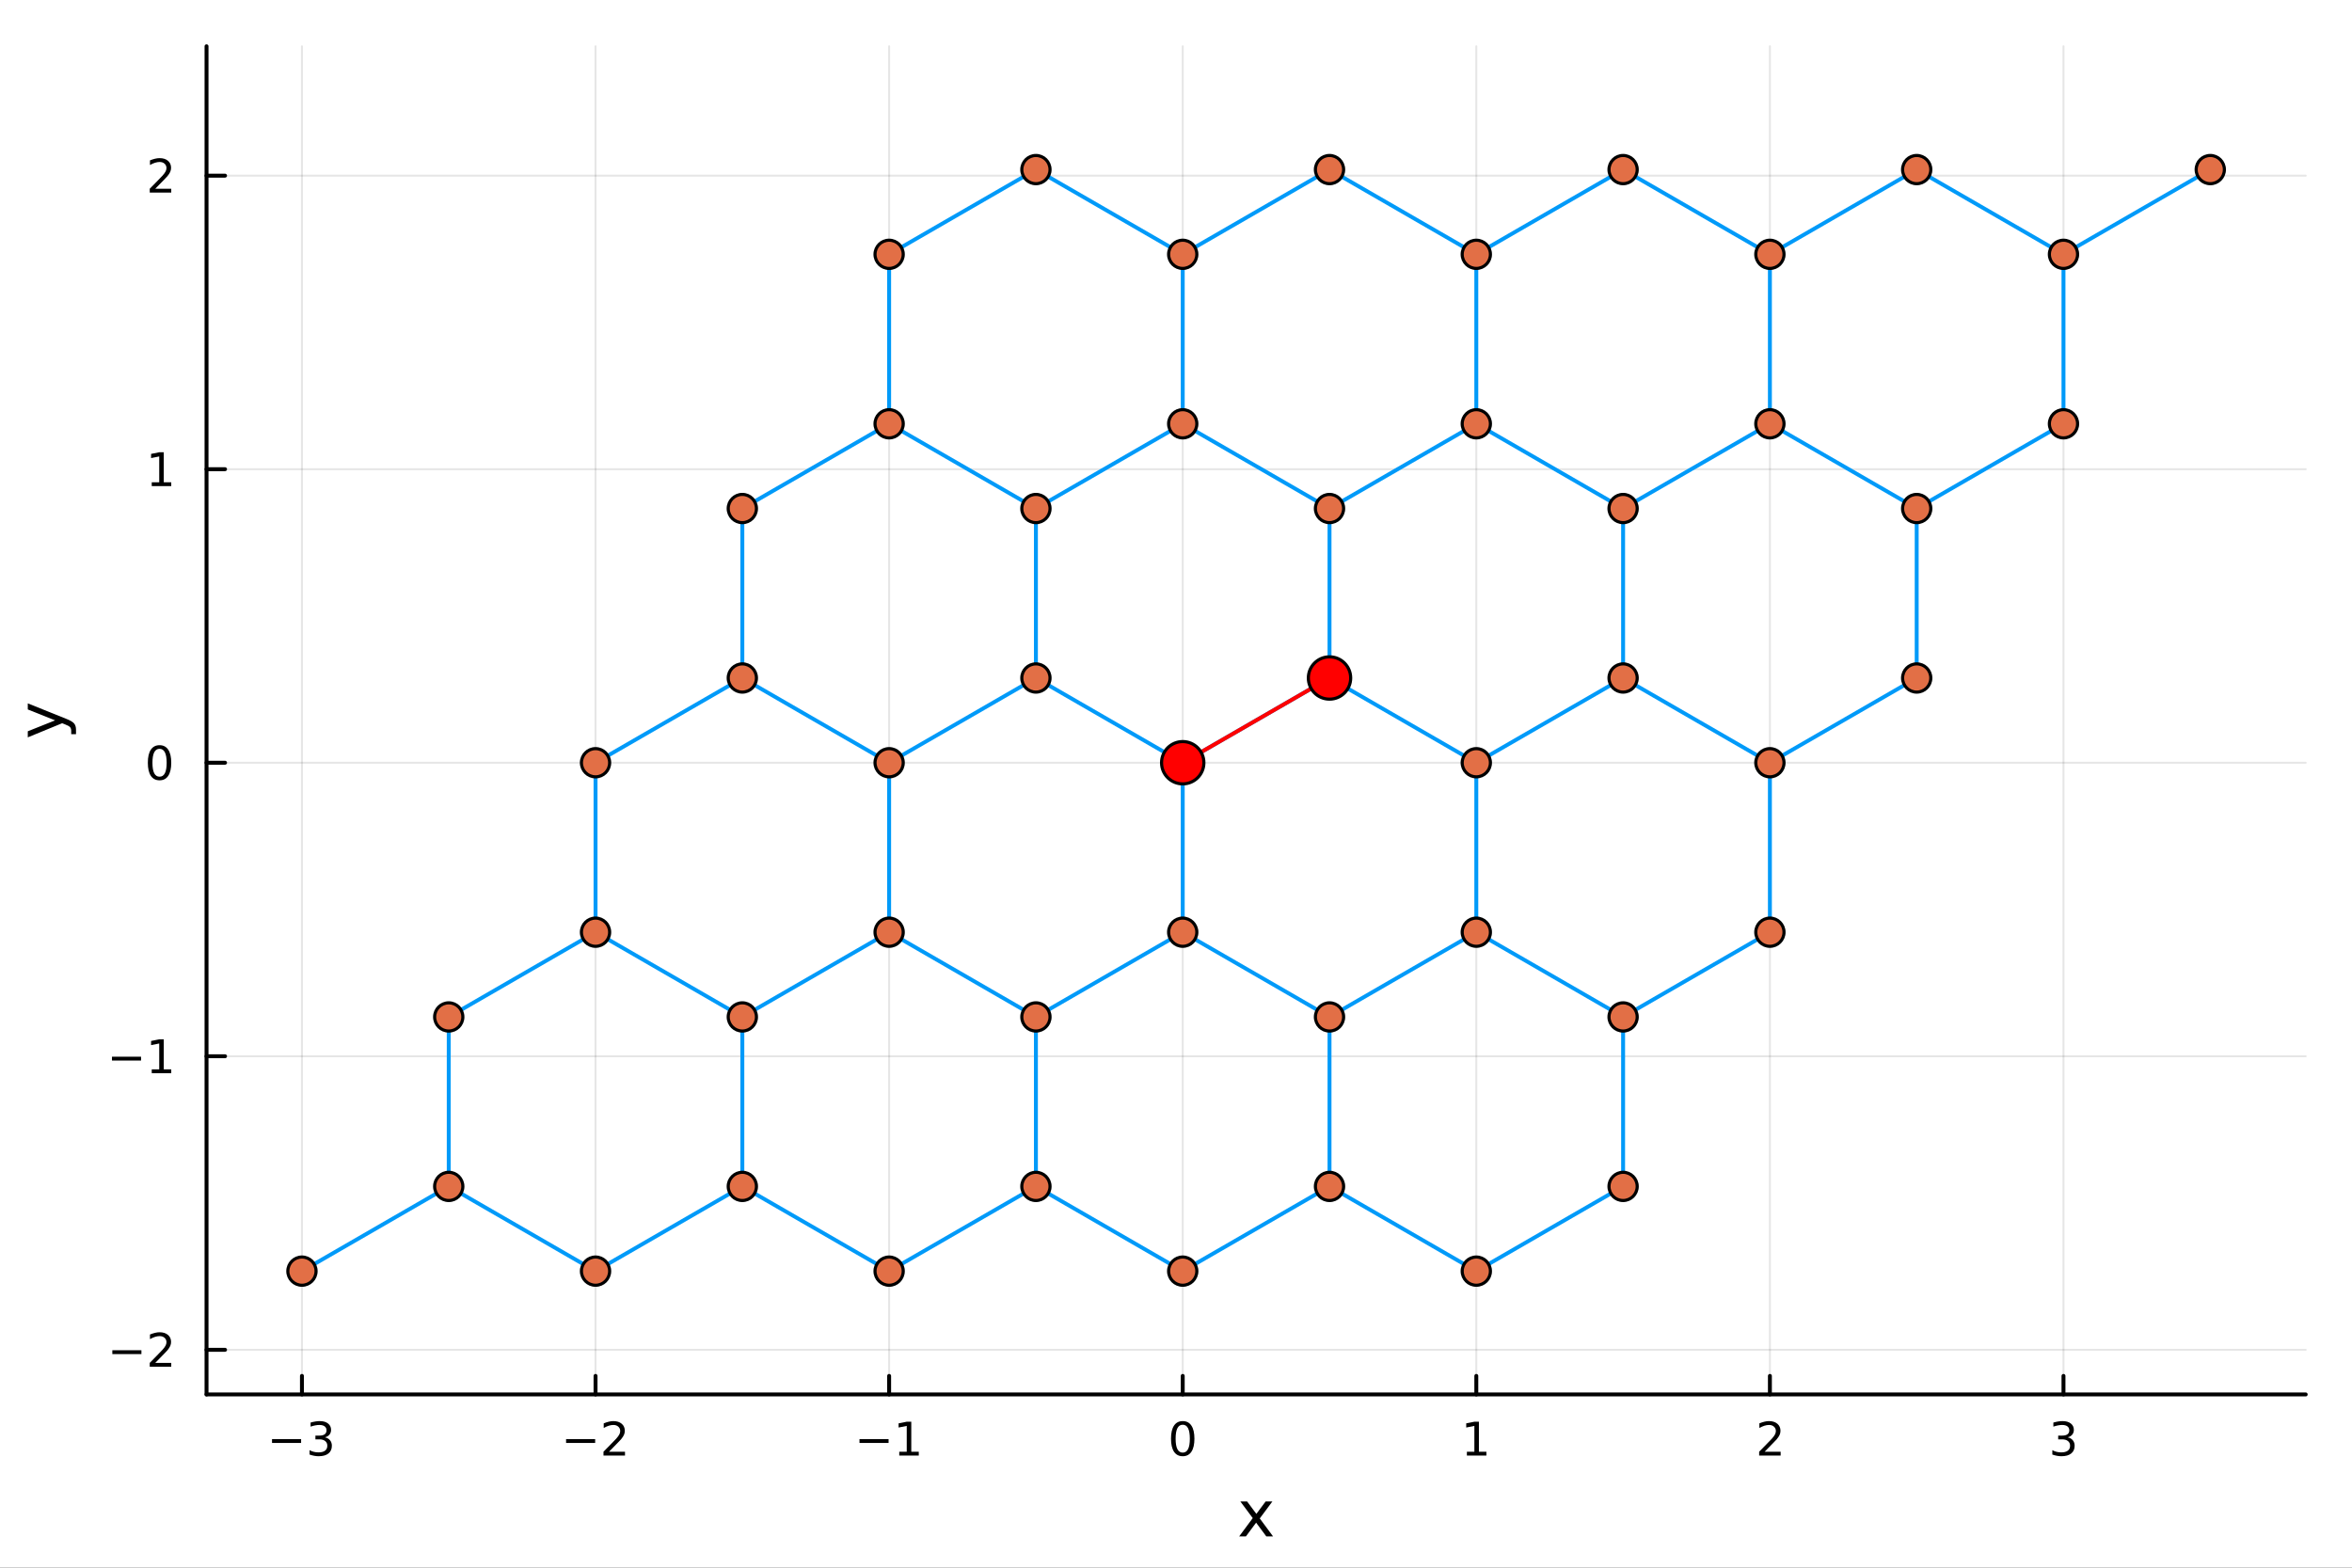 <?xml version="1.0" encoding="utf-8"?>
<svg xmlns="http://www.w3.org/2000/svg" xmlns:xlink="http://www.w3.org/1999/xlink" width="600" height="400" viewBox="0 0 2400 1600">
<rect x="0" y="0" width="2400" height="1600" fill="#333333" stroke="none"/>
<defs>
  <clipPath id="clip730">
    <rect x="0" y="0" width="2400" height="1600"/>
  </clipPath>
</defs>
<path clip-path="url(#clip730)" d="M0 1600 L2400 1600 L2400 0 L0 0  Z" fill="#ffffff" fill-rule="evenodd" fill-opacity="1"/>
<defs>
  <clipPath id="clip731">
    <rect x="480" y="0" width="1681" height="1600"/>
  </clipPath>
</defs>
<path clip-path="url(#clip730)" d="M210.746 1423.18 L2352.76 1423.18 L2352.76 47.244 L210.746 47.244  Z" fill="#ffffff" fill-rule="evenodd" fill-opacity="1"/>
<defs>
  <clipPath id="clip732">
    <rect x="210" y="47" width="2143" height="1377"/>
  </clipPath>
</defs>
<polyline clip-path="url(#clip732)" style="stroke:#000000; stroke-linecap:round; stroke-linejoin:round; stroke-width:2; stroke-opacity:0.1; fill:none" points="308.11,1423.18 308.11,47.244 "/>
<polyline clip-path="url(#clip732)" style="stroke:#000000; stroke-linecap:round; stroke-linejoin:round; stroke-width:2; stroke-opacity:0.1; fill:none" points="607.692,1423.18 607.692,47.244 "/>
<polyline clip-path="url(#clip732)" style="stroke:#000000; stroke-linecap:round; stroke-linejoin:round; stroke-width:2; stroke-opacity:0.1; fill:none" points="907.274,1423.18 907.274,47.244 "/>
<polyline clip-path="url(#clip732)" style="stroke:#000000; stroke-linecap:round; stroke-linejoin:round; stroke-width:2; stroke-opacity:0.1; fill:none" points="1206.86,1423.18 1206.86,47.244 "/>
<polyline clip-path="url(#clip732)" style="stroke:#000000; stroke-linecap:round; stroke-linejoin:round; stroke-width:2; stroke-opacity:0.1; fill:none" points="1506.44,1423.18 1506.44,47.244 "/>
<polyline clip-path="url(#clip732)" style="stroke:#000000; stroke-linecap:round; stroke-linejoin:round; stroke-width:2; stroke-opacity:0.1; fill:none" points="1806.02,1423.18 1806.02,47.244 "/>
<polyline clip-path="url(#clip732)" style="stroke:#000000; stroke-linecap:round; stroke-linejoin:round; stroke-width:2; stroke-opacity:0.1; fill:none" points="2105.6,1423.18 2105.6,47.244 "/>
<polyline clip-path="url(#clip732)" style="stroke:#000000; stroke-linecap:round; stroke-linejoin:round; stroke-width:2; stroke-opacity:0.1; fill:none" points="210.746,1377.62 2352.76,1377.62 "/>
<polyline clip-path="url(#clip732)" style="stroke:#000000; stroke-linecap:round; stroke-linejoin:round; stroke-width:2; stroke-opacity:0.1; fill:none" points="210.746,1078.03 2352.76,1078.03 "/>
<polyline clip-path="url(#clip732)" style="stroke:#000000; stroke-linecap:round; stroke-linejoin:round; stroke-width:2; stroke-opacity:0.1; fill:none" points="210.746,778.453 2352.76,778.453 "/>
<polyline clip-path="url(#clip732)" style="stroke:#000000; stroke-linecap:round; stroke-linejoin:round; stroke-width:2; stroke-opacity:0.1; fill:none" points="210.746,478.871 2352.76,478.871 "/>
<polyline clip-path="url(#clip732)" style="stroke:#000000; stroke-linecap:round; stroke-linejoin:round; stroke-width:2; stroke-opacity:0.1; fill:none" points="210.746,179.289 2352.76,179.289 "/>
<polyline clip-path="url(#clip730)" style="stroke:#000000; stroke-linecap:round; stroke-linejoin:round; stroke-width:4; stroke-opacity:1; fill:none" points="210.746,1423.18 2352.76,1423.18 "/>
<polyline clip-path="url(#clip730)" style="stroke:#000000; stroke-linecap:round; stroke-linejoin:round; stroke-width:4; stroke-opacity:1; fill:none" points="308.11,1423.18 308.11,1404.28 "/>
<polyline clip-path="url(#clip730)" style="stroke:#000000; stroke-linecap:round; stroke-linejoin:round; stroke-width:4; stroke-opacity:1; fill:none" points="607.692,1423.18 607.692,1404.28 "/>
<polyline clip-path="url(#clip730)" style="stroke:#000000; stroke-linecap:round; stroke-linejoin:round; stroke-width:4; stroke-opacity:1; fill:none" points="907.274,1423.18 907.274,1404.28 "/>
<polyline clip-path="url(#clip730)" style="stroke:#000000; stroke-linecap:round; stroke-linejoin:round; stroke-width:4; stroke-opacity:1; fill:none" points="1206.86,1423.18 1206.86,1404.28 "/>
<polyline clip-path="url(#clip730)" style="stroke:#000000; stroke-linecap:round; stroke-linejoin:round; stroke-width:4; stroke-opacity:1; fill:none" points="1506.44,1423.18 1506.44,1404.28 "/>
<polyline clip-path="url(#clip730)" style="stroke:#000000; stroke-linecap:round; stroke-linejoin:round; stroke-width:4; stroke-opacity:1; fill:none" points="1806.02,1423.18 1806.02,1404.28 "/>
<polyline clip-path="url(#clip730)" style="stroke:#000000; stroke-linecap:round; stroke-linejoin:round; stroke-width:4; stroke-opacity:1; fill:none" points="2105.6,1423.18 2105.6,1404.28 "/>
<path clip-path="url(#clip730)" d="M277.578 1468.75 L307.254 1468.75 L307.254 1472.69 L277.578 1472.69 L277.578 1468.75 Z" fill="#000000" fill-rule="nonzero" fill-opacity="1" /><path clip-path="url(#clip730)" d="M331.513 1466.95 Q334.869 1467.66 336.744 1469.93 Q338.642 1472.2 338.642 1475.53 Q338.642 1480.65 335.124 1483.45 Q331.605 1486.25 325.124 1486.25 Q322.948 1486.25 320.633 1485.81 Q318.341 1485.39 315.888 1484.54 L315.888 1480.02 Q317.832 1481.16 320.147 1481.74 Q322.462 1482.32 324.985 1482.32 Q329.383 1482.32 331.675 1480.58 Q333.99 1478.84 333.99 1475.53 Q333.99 1472.48 331.837 1470.77 Q329.707 1469.03 325.888 1469.03 L321.86 1469.03 L321.86 1465.19 L326.073 1465.19 Q329.522 1465.19 331.351 1463.82 Q333.179 1462.43 333.179 1459.84 Q333.179 1457.18 331.281 1455.77 Q329.406 1454.33 325.888 1454.33 Q323.966 1454.33 321.767 1454.75 Q319.568 1455.16 316.929 1456.04 L316.929 1451.88 Q319.591 1451.14 321.906 1450.77 Q324.244 1450.39 326.304 1450.39 Q331.628 1450.39 334.73 1452.83 Q337.832 1455.23 337.832 1459.35 Q337.832 1462.22 336.189 1464.21 Q334.545 1466.18 331.513 1466.95 Z" fill="#000000" fill-rule="nonzero" fill-opacity="1" /><path clip-path="url(#clip730)" d="M577.634 1468.75 L607.31 1468.75 L607.31 1472.69 L577.634 1472.69 L577.634 1468.75 Z" fill="#000000" fill-rule="nonzero" fill-opacity="1" /><path clip-path="url(#clip730)" d="M621.43 1481.64 L637.75 1481.64 L637.75 1485.58 L615.805 1485.58 L615.805 1481.64 Q618.467 1478.89 623.051 1474.26 Q627.657 1469.61 628.838 1468.27 Q631.083 1465.74 631.963 1464.01 Q632.865 1462.25 632.865 1460.56 Q632.865 1457.8 630.921 1456.07 Q629 1454.33 625.898 1454.33 Q623.699 1454.33 621.245 1455.09 Q618.814 1455.86 616.037 1457.41 L616.037 1452.69 Q618.861 1451.55 621.314 1450.97 Q623.768 1450.39 625.805 1450.39 Q631.176 1450.39 634.37 1453.08 Q637.564 1455.77 637.564 1460.26 Q637.564 1462.39 636.754 1464.31 Q635.967 1466.2 633.861 1468.8 Q633.282 1469.47 630.18 1472.69 Q627.078 1475.88 621.43 1481.64 Z" fill="#000000" fill-rule="nonzero" fill-opacity="1" /><path clip-path="url(#clip730)" d="M877.031 1468.75 L906.707 1468.75 L906.707 1472.69 L877.031 1472.69 L877.031 1468.75 Z" fill="#000000" fill-rule="nonzero" fill-opacity="1" /><path clip-path="url(#clip730)" d="M917.609 1481.64 L925.248 1481.64 L925.248 1455.28 L916.938 1456.95 L916.938 1452.69 L925.202 1451.02 L929.878 1451.02 L929.878 1481.64 L937.517 1481.64 L937.517 1485.58 L917.609 1485.58 L917.609 1481.64 Z" fill="#000000" fill-rule="nonzero" fill-opacity="1" /><path clip-path="url(#clip730)" d="M1206.86 1454.1 Q1203.24 1454.1 1201.42 1457.66 Q1199.61 1461.2 1199.61 1468.33 Q1199.61 1475.44 1201.42 1479.01 Q1203.24 1482.55 1206.86 1482.55 Q1210.49 1482.55 1212.3 1479.01 Q1214.12 1475.44 1214.12 1468.33 Q1214.12 1461.2 1212.3 1457.66 Q1210.49 1454.1 1206.86 1454.1 M1206.86 1450.39 Q1212.67 1450.39 1215.72 1455 Q1218.8 1459.58 1218.8 1468.33 Q1218.8 1477.06 1215.72 1481.67 Q1212.67 1486.25 1206.86 1486.25 Q1201.05 1486.25 1197.97 1481.67 Q1194.91 1477.06 1194.91 1468.33 Q1194.91 1459.58 1197.97 1455 Q1201.05 1450.39 1206.86 1450.39 Z" fill="#000000" fill-rule="nonzero" fill-opacity="1" /><path clip-path="url(#clip730)" d="M1496.82 1481.64 L1504.46 1481.64 L1504.46 1455.28 L1496.15 1456.95 L1496.15 1452.69 L1504.41 1451.02 L1509.09 1451.02 L1509.09 1481.64 L1516.73 1481.64 L1516.73 1485.58 L1496.82 1485.58 L1496.82 1481.64 Z" fill="#000000" fill-rule="nonzero" fill-opacity="1" /><path clip-path="url(#clip730)" d="M1800.67 1481.64 L1816.99 1481.64 L1816.99 1485.58 L1795.05 1485.58 L1795.05 1481.64 Q1797.71 1478.89 1802.29 1474.26 Q1806.9 1469.61 1808.08 1468.27 Q1810.32 1465.74 1811.2 1464.01 Q1812.11 1462.25 1812.11 1460.56 Q1812.11 1457.8 1810.16 1456.07 Q1808.24 1454.33 1805.14 1454.33 Q1802.94 1454.33 1800.49 1455.09 Q1798.06 1455.86 1795.28 1457.41 L1795.28 1452.69 Q1798.1 1451.55 1800.56 1450.97 Q1803.01 1450.39 1805.05 1450.39 Q1810.42 1450.39 1813.61 1453.08 Q1816.81 1455.77 1816.81 1460.26 Q1816.81 1462.39 1816 1464.31 Q1815.21 1466.2 1813.1 1468.8 Q1812.52 1469.47 1809.42 1472.69 Q1806.32 1475.88 1800.67 1481.64 Z" fill="#000000" fill-rule="nonzero" fill-opacity="1" /><path clip-path="url(#clip730)" d="M2109.85 1466.95 Q2113.21 1467.66 2115.08 1469.93 Q2116.98 1472.2 2116.98 1475.53 Q2116.98 1480.65 2113.46 1483.45 Q2109.94 1486.25 2103.46 1486.25 Q2101.28 1486.25 2098.97 1485.81 Q2096.68 1485.39 2094.22 1484.54 L2094.22 1480.02 Q2096.17 1481.16 2098.48 1481.74 Q2100.8 1482.32 2103.32 1482.32 Q2107.72 1482.32 2110.01 1480.58 Q2112.33 1478.84 2112.33 1475.53 Q2112.33 1472.48 2110.17 1470.77 Q2108.04 1469.03 2104.22 1469.03 L2100.2 1469.03 L2100.2 1465.19 L2104.41 1465.19 Q2107.86 1465.19 2109.69 1463.82 Q2111.52 1462.43 2111.52 1459.84 Q2111.52 1457.18 2109.62 1455.77 Q2107.74 1454.33 2104.22 1454.33 Q2102.3 1454.33 2100.1 1454.75 Q2097.9 1455.16 2095.27 1456.04 L2095.27 1451.88 Q2097.93 1451.14 2100.24 1450.77 Q2102.58 1450.39 2104.64 1450.39 Q2109.96 1450.39 2113.07 1452.83 Q2116.17 1455.23 2116.17 1459.35 Q2116.17 1462.22 2114.52 1464.21 Q2112.88 1466.18 2109.85 1466.95 Z" fill="#000000" fill-rule="nonzero" fill-opacity="1" /><path clip-path="url(#clip730)" d="M1298.37 1532.4 L1285.47 1549.74 L1299.03 1568.04 L1292.13 1568.04 L1281.75 1554.04 L1271.37 1568.04 L1264.47 1568.04 L1278.31 1549.39 L1265.65 1532.4 L1272.55 1532.4 L1282.01 1545.1 L1291.46 1532.4 L1298.37 1532.4 Z" fill="#000000" fill-rule="nonzero" fill-opacity="1" /><polyline clip-path="url(#clip730)" style="stroke:#000000; stroke-linecap:round; stroke-linejoin:round; stroke-width:4; stroke-opacity:1; fill:none" points="210.746,1423.18 210.746,47.244 "/>
<polyline clip-path="url(#clip730)" style="stroke:#000000; stroke-linecap:round; stroke-linejoin:round; stroke-width:4; stroke-opacity:1; fill:none" points="210.746,1377.62 229.644,1377.62 "/>
<polyline clip-path="url(#clip730)" style="stroke:#000000; stroke-linecap:round; stroke-linejoin:round; stroke-width:4; stroke-opacity:1; fill:none" points="210.746,1078.03 229.644,1078.03 "/>
<polyline clip-path="url(#clip730)" style="stroke:#000000; stroke-linecap:round; stroke-linejoin:round; stroke-width:4; stroke-opacity:1; fill:none" points="210.746,778.453 229.644,778.453 "/>
<polyline clip-path="url(#clip730)" style="stroke:#000000; stroke-linecap:round; stroke-linejoin:round; stroke-width:4; stroke-opacity:1; fill:none" points="210.746,478.871 229.644,478.871 "/>
<polyline clip-path="url(#clip730)" style="stroke:#000000; stroke-linecap:round; stroke-linejoin:round; stroke-width:4; stroke-opacity:1; fill:none" points="210.746,179.289 229.644,179.289 "/>
<path clip-path="url(#clip730)" d="M114.631 1378.07 L144.306 1378.07 L144.306 1382 L114.631 1382 L114.631 1378.07 Z" fill="#000000" fill-rule="nonzero" fill-opacity="1" /><path clip-path="url(#clip730)" d="M158.427 1390.96 L174.746 1390.96 L174.746 1394.9 L152.802 1394.9 L152.802 1390.96 Q155.464 1388.21 160.047 1383.58 Q164.653 1378.92 165.834 1377.58 Q168.079 1375.06 168.959 1373.32 Q169.862 1371.56 169.862 1369.87 Q169.862 1367.12 167.917 1365.38 Q165.996 1363.65 162.894 1363.65 Q160.695 1363.65 158.241 1364.41 Q155.811 1365.17 153.033 1366.73 L153.033 1362 Q155.857 1360.87 158.311 1360.29 Q160.765 1359.71 162.802 1359.71 Q168.172 1359.71 171.366 1362.4 Q174.561 1365.08 174.561 1369.57 Q174.561 1371.7 173.751 1373.62 Q172.964 1375.52 170.857 1378.11 Q170.278 1378.79 167.177 1382 Q164.075 1385.2 158.427 1390.96 Z" fill="#000000" fill-rule="nonzero" fill-opacity="1" /><path clip-path="url(#clip730)" d="M114.26 1078.49 L143.936 1078.49 L143.936 1082.42 L114.26 1082.42 L114.26 1078.49 Z" fill="#000000" fill-rule="nonzero" fill-opacity="1" /><path clip-path="url(#clip730)" d="M154.839 1091.38 L162.477 1091.38 L162.477 1065.01 L154.167 1066.68 L154.167 1062.42 L162.431 1060.75 L167.107 1060.75 L167.107 1091.38 L174.746 1091.38 L174.746 1095.31 L154.839 1095.31 L154.839 1091.38 Z" fill="#000000" fill-rule="nonzero" fill-opacity="1" /><path clip-path="url(#clip730)" d="M162.802 764.252 Q159.19 764.252 157.362 767.816 Q155.556 771.358 155.556 778.488 Q155.556 785.594 157.362 789.159 Q159.19 792.7 162.802 792.7 Q166.436 792.7 168.241 789.159 Q170.07 785.594 170.07 778.488 Q170.07 771.358 168.241 767.816 Q166.436 764.252 162.802 764.252 M162.802 760.548 Q168.612 760.548 171.667 765.154 Q174.746 769.738 174.746 778.488 Q174.746 787.214 171.667 791.821 Q168.612 796.404 162.802 796.404 Q156.991 796.404 153.913 791.821 Q150.857 787.214 150.857 778.488 Q150.857 769.738 153.913 765.154 Q156.991 760.548 162.802 760.548 Z" fill="#000000" fill-rule="nonzero" fill-opacity="1" /><path clip-path="url(#clip730)" d="M154.839 492.216 L162.477 492.216 L162.477 465.85 L154.167 467.517 L154.167 463.258 L162.431 461.591 L167.107 461.591 L167.107 492.216 L174.746 492.216 L174.746 496.151 L154.839 496.151 L154.839 492.216 Z" fill="#000000" fill-rule="nonzero" fill-opacity="1" /><path clip-path="url(#clip730)" d="M158.427 192.634 L174.746 192.634 L174.746 196.569 L152.802 196.569 L152.802 192.634 Q155.464 189.879 160.047 185.25 Q164.653 180.597 165.834 179.255 Q168.079 176.731 168.959 174.995 Q169.862 173.236 169.862 171.546 Q169.862 168.792 167.917 167.056 Q165.996 165.319 162.894 165.319 Q160.695 165.319 158.241 166.083 Q155.811 166.847 153.033 168.398 L153.033 163.676 Q155.857 162.542 158.311 161.963 Q160.765 161.384 162.802 161.384 Q168.172 161.384 171.366 164.069 Q174.561 166.755 174.561 171.245 Q174.561 173.375 173.751 175.296 Q172.964 177.194 170.857 179.787 Q170.278 180.458 167.177 183.676 Q164.075 186.87 158.427 192.634 Z" fill="#000000" fill-rule="nonzero" fill-opacity="1" /><path clip-path="url(#clip730)" d="M67.314 733.525 Q73.68 736.008 75.622 738.363 Q77.563 740.718 77.563 744.665 L77.563 749.344 L72.662 749.344 L72.662 745.906 Q72.662 743.487 71.516 742.151 Q70.37 740.814 66.105 739.191 L63.431 738.14 L28.356 752.559 L28.356 746.352 L56.238 735.212 L28.356 724.072 L28.356 717.865 L67.314 733.525 Z" fill="#000000" fill-rule="nonzero" fill-opacity="1" /><polyline clip-path="url(#clip732)" style="stroke:#009af9; stroke-linecap:round; stroke-linejoin:round; stroke-width:4; stroke-opacity:1; fill:none" points="308.11,1297.34 457.901,1210.86 "/>
<polyline clip-path="url(#clip732)" style="stroke:#009af9; stroke-linecap:round; stroke-linejoin:round; stroke-width:4; stroke-opacity:1; fill:none" points="457.901,1037.9 457.901,1210.86 "/>
<polyline clip-path="url(#clip732)" style="stroke:#009af9; stroke-linecap:round; stroke-linejoin:round; stroke-width:4; stroke-opacity:1; fill:none" points="457.901,1037.9 607.692,951.417 "/>
<polyline clip-path="url(#clip732)" style="stroke:#009af9; stroke-linecap:round; stroke-linejoin:round; stroke-width:4; stroke-opacity:1; fill:none" points="607.692,778.453 607.692,951.417 "/>
<polyline clip-path="url(#clip732)" style="stroke:#009af9; stroke-linecap:round; stroke-linejoin:round; stroke-width:4; stroke-opacity:1; fill:none" points="607.692,778.453 757.483,691.971 "/>
<polyline clip-path="url(#clip732)" style="stroke:#009af9; stroke-linecap:round; stroke-linejoin:round; stroke-width:4; stroke-opacity:1; fill:none" points="757.483,519.007 757.483,691.971 "/>
<polyline clip-path="url(#clip732)" style="stroke:#009af9; stroke-linecap:round; stroke-linejoin:round; stroke-width:4; stroke-opacity:1; fill:none" points="757.483,519.007 907.274,432.526 "/>
<polyline clip-path="url(#clip732)" style="stroke:#009af9; stroke-linecap:round; stroke-linejoin:round; stroke-width:4; stroke-opacity:1; fill:none" points="907.274,259.562 907.274,432.526 "/>
<polyline clip-path="url(#clip732)" style="stroke:#009af9; stroke-linecap:round; stroke-linejoin:round; stroke-width:4; stroke-opacity:1; fill:none" points="907.274,259.562 1057.06,173.08 "/>
<polyline clip-path="url(#clip732)" style="stroke:#009af9; stroke-linecap:round; stroke-linejoin:round; stroke-width:4; stroke-opacity:1; fill:none" points="607.692,1297.34 457.901,1210.86 "/>
<polyline clip-path="url(#clip732)" style="stroke:#009af9; stroke-linecap:round; stroke-linejoin:round; stroke-width:4; stroke-opacity:1; fill:none" points="607.692,1297.34 757.483,1210.86 "/>
<polyline clip-path="url(#clip732)" style="stroke:#009af9; stroke-linecap:round; stroke-linejoin:round; stroke-width:4; stroke-opacity:1; fill:none" points="757.483,1037.9 757.483,1210.86 "/>
<polyline clip-path="url(#clip732)" style="stroke:#009af9; stroke-linecap:round; stroke-linejoin:round; stroke-width:4; stroke-opacity:1; fill:none" points="757.483,1037.9 607.692,951.417 "/>
<polyline clip-path="url(#clip732)" style="stroke:#009af9; stroke-linecap:round; stroke-linejoin:round; stroke-width:4; stroke-opacity:1; fill:none" points="757.483,1037.9 907.274,951.417 "/>
<polyline clip-path="url(#clip732)" style="stroke:#009af9; stroke-linecap:round; stroke-linejoin:round; stroke-width:4; stroke-opacity:1; fill:none" points="907.274,778.453 907.274,951.417 "/>
<polyline clip-path="url(#clip732)" style="stroke:#009af9; stroke-linecap:round; stroke-linejoin:round; stroke-width:4; stroke-opacity:1; fill:none" points="907.274,778.453 757.483,691.971 "/>
<polyline clip-path="url(#clip732)" style="stroke:#009af9; stroke-linecap:round; stroke-linejoin:round; stroke-width:4; stroke-opacity:1; fill:none" points="907.274,778.453 1057.06,691.971 "/>
<polyline clip-path="url(#clip732)" style="stroke:#009af9; stroke-linecap:round; stroke-linejoin:round; stroke-width:4; stroke-opacity:1; fill:none" points="1057.06,519.007 1057.06,691.971 "/>
<polyline clip-path="url(#clip732)" style="stroke:#009af9; stroke-linecap:round; stroke-linejoin:round; stroke-width:4; stroke-opacity:1; fill:none" points="1057.06,519.007 907.274,432.526 "/>
<polyline clip-path="url(#clip732)" style="stroke:#009af9; stroke-linecap:round; stroke-linejoin:round; stroke-width:4; stroke-opacity:1; fill:none" points="1057.06,519.007 1206.86,432.526 "/>
<polyline clip-path="url(#clip732)" style="stroke:#009af9; stroke-linecap:round; stroke-linejoin:round; stroke-width:4; stroke-opacity:1; fill:none" points="1206.86,259.562 1206.86,432.526 "/>
<polyline clip-path="url(#clip732)" style="stroke:#009af9; stroke-linecap:round; stroke-linejoin:round; stroke-width:4; stroke-opacity:1; fill:none" points="1206.86,259.562 1057.06,173.08 "/>
<polyline clip-path="url(#clip732)" style="stroke:#009af9; stroke-linecap:round; stroke-linejoin:round; stroke-width:4; stroke-opacity:1; fill:none" points="1206.86,259.562 1356.65,173.08 "/>
<polyline clip-path="url(#clip732)" style="stroke:#009af9; stroke-linecap:round; stroke-linejoin:round; stroke-width:4; stroke-opacity:1; fill:none" points="907.274,1297.34 757.483,1210.86 "/>
<polyline clip-path="url(#clip732)" style="stroke:#009af9; stroke-linecap:round; stroke-linejoin:round; stroke-width:4; stroke-opacity:1; fill:none" points="907.274,1297.34 1057.06,1210.86 "/>
<polyline clip-path="url(#clip732)" style="stroke:#009af9; stroke-linecap:round; stroke-linejoin:round; stroke-width:4; stroke-opacity:1; fill:none" points="1057.06,1037.9 1057.06,1210.86 "/>
<polyline clip-path="url(#clip732)" style="stroke:#009af9; stroke-linecap:round; stroke-linejoin:round; stroke-width:4; stroke-opacity:1; fill:none" points="1057.06,1037.9 907.274,951.417 "/>
<polyline clip-path="url(#clip732)" style="stroke:#009af9; stroke-linecap:round; stroke-linejoin:round; stroke-width:4; stroke-opacity:1; fill:none" points="1057.06,1037.9 1206.86,951.417 "/>
<polyline clip-path="url(#clip732)" style="stroke:#009af9; stroke-linecap:round; stroke-linejoin:round; stroke-width:4; stroke-opacity:1; fill:none" points="1206.86,778.453 1206.86,951.417 "/>
<polyline clip-path="url(#clip732)" style="stroke:#009af9; stroke-linecap:round; stroke-linejoin:round; stroke-width:4; stroke-opacity:1; fill:none" points="1206.86,778.453 1057.06,691.971 "/>
<polyline clip-path="url(#clip732)" style="stroke:#009af9; stroke-linecap:round; stroke-linejoin:round; stroke-width:4; stroke-opacity:1; fill:none" points="1206.86,778.453 1356.65,691.971 "/>
<polyline clip-path="url(#clip732)" style="stroke:#009af9; stroke-linecap:round; stroke-linejoin:round; stroke-width:4; stroke-opacity:1; fill:none" points="1356.65,519.007 1356.65,691.971 "/>
<polyline clip-path="url(#clip732)" style="stroke:#009af9; stroke-linecap:round; stroke-linejoin:round; stroke-width:4; stroke-opacity:1; fill:none" points="1356.65,519.007 1206.86,432.526 "/>
<polyline clip-path="url(#clip732)" style="stroke:#009af9; stroke-linecap:round; stroke-linejoin:round; stroke-width:4; stroke-opacity:1; fill:none" points="1356.65,519.007 1506.44,432.526 "/>
<polyline clip-path="url(#clip732)" style="stroke:#009af9; stroke-linecap:round; stroke-linejoin:round; stroke-width:4; stroke-opacity:1; fill:none" points="1506.44,259.562 1506.44,432.526 "/>
<polyline clip-path="url(#clip732)" style="stroke:#009af9; stroke-linecap:round; stroke-linejoin:round; stroke-width:4; stroke-opacity:1; fill:none" points="1506.44,259.562 1356.65,173.08 "/>
<polyline clip-path="url(#clip732)" style="stroke:#009af9; stroke-linecap:round; stroke-linejoin:round; stroke-width:4; stroke-opacity:1; fill:none" points="1506.44,259.562 1656.23,173.08 "/>
<polyline clip-path="url(#clip732)" style="stroke:#009af9; stroke-linecap:round; stroke-linejoin:round; stroke-width:4; stroke-opacity:1; fill:none" points="1206.86,1297.34 1057.06,1210.86 "/>
<polyline clip-path="url(#clip732)" style="stroke:#009af9; stroke-linecap:round; stroke-linejoin:round; stroke-width:4; stroke-opacity:1; fill:none" points="1206.86,1297.34 1356.65,1210.86 "/>
<polyline clip-path="url(#clip732)" style="stroke:#009af9; stroke-linecap:round; stroke-linejoin:round; stroke-width:4; stroke-opacity:1; fill:none" points="1356.65,1037.9 1356.65,1210.86 "/>
<polyline clip-path="url(#clip732)" style="stroke:#009af9; stroke-linecap:round; stroke-linejoin:round; stroke-width:4; stroke-opacity:1; fill:none" points="1356.65,1037.9 1206.86,951.417 "/>
<polyline clip-path="url(#clip732)" style="stroke:#009af9; stroke-linecap:round; stroke-linejoin:round; stroke-width:4; stroke-opacity:1; fill:none" points="1356.65,1037.9 1506.44,951.417 "/>
<polyline clip-path="url(#clip732)" style="stroke:#009af9; stroke-linecap:round; stroke-linejoin:round; stroke-width:4; stroke-opacity:1; fill:none" points="1506.44,778.453 1506.44,951.417 "/>
<polyline clip-path="url(#clip732)" style="stroke:#009af9; stroke-linecap:round; stroke-linejoin:round; stroke-width:4; stroke-opacity:1; fill:none" points="1506.44,778.453 1356.65,691.971 "/>
<polyline clip-path="url(#clip732)" style="stroke:#009af9; stroke-linecap:round; stroke-linejoin:round; stroke-width:4; stroke-opacity:1; fill:none" points="1506.44,778.453 1656.23,691.971 "/>
<polyline clip-path="url(#clip732)" style="stroke:#009af9; stroke-linecap:round; stroke-linejoin:round; stroke-width:4; stroke-opacity:1; fill:none" points="1656.23,519.007 1656.23,691.971 "/>
<polyline clip-path="url(#clip732)" style="stroke:#009af9; stroke-linecap:round; stroke-linejoin:round; stroke-width:4; stroke-opacity:1; fill:none" points="1656.23,519.007 1506.44,432.526 "/>
<polyline clip-path="url(#clip732)" style="stroke:#009af9; stroke-linecap:round; stroke-linejoin:round; stroke-width:4; stroke-opacity:1; fill:none" points="1656.23,519.007 1806.02,432.526 "/>
<polyline clip-path="url(#clip732)" style="stroke:#009af9; stroke-linecap:round; stroke-linejoin:round; stroke-width:4; stroke-opacity:1; fill:none" points="1806.02,259.562 1806.02,432.526 "/>
<polyline clip-path="url(#clip732)" style="stroke:#009af9; stroke-linecap:round; stroke-linejoin:round; stroke-width:4; stroke-opacity:1; fill:none" points="1806.02,259.562 1656.23,173.08 "/>
<polyline clip-path="url(#clip732)" style="stroke:#009af9; stroke-linecap:round; stroke-linejoin:round; stroke-width:4; stroke-opacity:1; fill:none" points="1806.02,259.562 1955.81,173.08 "/>
<polyline clip-path="url(#clip732)" style="stroke:#009af9; stroke-linecap:round; stroke-linejoin:round; stroke-width:4; stroke-opacity:1; fill:none" points="1506.44,1297.34 1356.65,1210.86 "/>
<polyline clip-path="url(#clip732)" style="stroke:#009af9; stroke-linecap:round; stroke-linejoin:round; stroke-width:4; stroke-opacity:1; fill:none" points="1506.44,1297.34 1656.23,1210.86 "/>
<polyline clip-path="url(#clip732)" style="stroke:#009af9; stroke-linecap:round; stroke-linejoin:round; stroke-width:4; stroke-opacity:1; fill:none" points="1656.23,1037.9 1656.23,1210.86 "/>
<polyline clip-path="url(#clip732)" style="stroke:#009af9; stroke-linecap:round; stroke-linejoin:round; stroke-width:4; stroke-opacity:1; fill:none" points="1656.23,1037.9 1506.44,951.417 "/>
<polyline clip-path="url(#clip732)" style="stroke:#009af9; stroke-linecap:round; stroke-linejoin:round; stroke-width:4; stroke-opacity:1; fill:none" points="1656.23,1037.9 1806.02,951.417 "/>
<polyline clip-path="url(#clip732)" style="stroke:#009af9; stroke-linecap:round; stroke-linejoin:round; stroke-width:4; stroke-opacity:1; fill:none" points="1806.02,778.453 1806.02,951.417 "/>
<polyline clip-path="url(#clip732)" style="stroke:#009af9; stroke-linecap:round; stroke-linejoin:round; stroke-width:4; stroke-opacity:1; fill:none" points="1806.02,778.453 1656.23,691.971 "/>
<polyline clip-path="url(#clip732)" style="stroke:#009af9; stroke-linecap:round; stroke-linejoin:round; stroke-width:4; stroke-opacity:1; fill:none" points="1806.02,778.453 1955.81,691.971 "/>
<polyline clip-path="url(#clip732)" style="stroke:#009af9; stroke-linecap:round; stroke-linejoin:round; stroke-width:4; stroke-opacity:1; fill:none" points="1955.81,519.007 1955.81,691.971 "/>
<polyline clip-path="url(#clip732)" style="stroke:#009af9; stroke-linecap:round; stroke-linejoin:round; stroke-width:4; stroke-opacity:1; fill:none" points="1955.81,519.007 1806.02,432.526 "/>
<polyline clip-path="url(#clip732)" style="stroke:#009af9; stroke-linecap:round; stroke-linejoin:round; stroke-width:4; stroke-opacity:1; fill:none" points="1955.81,519.007 2105.6,432.526 "/>
<polyline clip-path="url(#clip732)" style="stroke:#009af9; stroke-linecap:round; stroke-linejoin:round; stroke-width:4; stroke-opacity:1; fill:none" points="2105.6,259.562 2105.6,432.526 "/>
<polyline clip-path="url(#clip732)" style="stroke:#009af9; stroke-linecap:round; stroke-linejoin:round; stroke-width:4; stroke-opacity:1; fill:none" points="2105.6,259.562 1955.81,173.08 "/>
<polyline clip-path="url(#clip732)" style="stroke:#009af9; stroke-linecap:round; stroke-linejoin:round; stroke-width:4; stroke-opacity:1; fill:none" points="2105.6,259.562 2255.39,173.08 "/>
<circle clip-path="url(#clip732)" cx="308.11" cy="1297.34" r="14.4" fill="#e26f46" fill-rule="evenodd" fill-opacity="1" stroke="#000000" stroke-opacity="1" stroke-width="3.2"/>
<circle clip-path="url(#clip732)" cx="457.901" cy="1210.86" r="14.4" fill="#e26f46" fill-rule="evenodd" fill-opacity="1" stroke="#000000" stroke-opacity="1" stroke-width="3.2"/>
<circle clip-path="url(#clip732)" cx="457.901" cy="1037.9" r="14.4" fill="#e26f46" fill-rule="evenodd" fill-opacity="1" stroke="#000000" stroke-opacity="1" stroke-width="3.2"/>
<circle clip-path="url(#clip732)" cx="607.692" cy="951.417" r="14.4" fill="#e26f46" fill-rule="evenodd" fill-opacity="1" stroke="#000000" stroke-opacity="1" stroke-width="3.2"/>
<circle clip-path="url(#clip732)" cx="607.692" cy="778.453" r="14.4" fill="#e26f46" fill-rule="evenodd" fill-opacity="1" stroke="#000000" stroke-opacity="1" stroke-width="3.2"/>
<circle clip-path="url(#clip732)" cx="757.483" cy="691.971" r="14.4" fill="#e26f46" fill-rule="evenodd" fill-opacity="1" stroke="#000000" stroke-opacity="1" stroke-width="3.2"/>
<circle clip-path="url(#clip732)" cx="757.483" cy="519.007" r="14.4" fill="#e26f46" fill-rule="evenodd" fill-opacity="1" stroke="#000000" stroke-opacity="1" stroke-width="3.2"/>
<circle clip-path="url(#clip732)" cx="907.274" cy="432.526" r="14.4" fill="#e26f46" fill-rule="evenodd" fill-opacity="1" stroke="#000000" stroke-opacity="1" stroke-width="3.2"/>
<circle clip-path="url(#clip732)" cx="907.274" cy="259.562" r="14.4" fill="#e26f46" fill-rule="evenodd" fill-opacity="1" stroke="#000000" stroke-opacity="1" stroke-width="3.2"/>
<circle clip-path="url(#clip732)" cx="1057.06" cy="173.08" r="14.4" fill="#e26f46" fill-rule="evenodd" fill-opacity="1" stroke="#000000" stroke-opacity="1" stroke-width="3.2"/>
<circle clip-path="url(#clip732)" cx="607.692" cy="1297.34" r="14.4" fill="#e26f46" fill-rule="evenodd" fill-opacity="1" stroke="#000000" stroke-opacity="1" stroke-width="3.2"/>
<circle clip-path="url(#clip732)" cx="757.483" cy="1210.86" r="14.4" fill="#e26f46" fill-rule="evenodd" fill-opacity="1" stroke="#000000" stroke-opacity="1" stroke-width="3.2"/>
<circle clip-path="url(#clip732)" cx="757.483" cy="1037.9" r="14.4" fill="#e26f46" fill-rule="evenodd" fill-opacity="1" stroke="#000000" stroke-opacity="1" stroke-width="3.2"/>
<circle clip-path="url(#clip732)" cx="907.274" cy="951.417" r="14.4" fill="#e26f46" fill-rule="evenodd" fill-opacity="1" stroke="#000000" stroke-opacity="1" stroke-width="3.2"/>
<circle clip-path="url(#clip732)" cx="907.274" cy="778.453" r="14.4" fill="#e26f46" fill-rule="evenodd" fill-opacity="1" stroke="#000000" stroke-opacity="1" stroke-width="3.2"/>
<circle clip-path="url(#clip732)" cx="1057.06" cy="691.971" r="14.4" fill="#e26f46" fill-rule="evenodd" fill-opacity="1" stroke="#000000" stroke-opacity="1" stroke-width="3.2"/>
<circle clip-path="url(#clip732)" cx="1057.06" cy="519.007" r="14.4" fill="#e26f46" fill-rule="evenodd" fill-opacity="1" stroke="#000000" stroke-opacity="1" stroke-width="3.2"/>
<circle clip-path="url(#clip732)" cx="1206.86" cy="432.526" r="14.4" fill="#e26f46" fill-rule="evenodd" fill-opacity="1" stroke="#000000" stroke-opacity="1" stroke-width="3.2"/>
<circle clip-path="url(#clip732)" cx="1206.86" cy="259.562" r="14.4" fill="#e26f46" fill-rule="evenodd" fill-opacity="1" stroke="#000000" stroke-opacity="1" stroke-width="3.2"/>
<circle clip-path="url(#clip732)" cx="1356.65" cy="173.08" r="14.4" fill="#e26f46" fill-rule="evenodd" fill-opacity="1" stroke="#000000" stroke-opacity="1" stroke-width="3.2"/>
<circle clip-path="url(#clip732)" cx="907.274" cy="1297.34" r="14.4" fill="#e26f46" fill-rule="evenodd" fill-opacity="1" stroke="#000000" stroke-opacity="1" stroke-width="3.2"/>
<circle clip-path="url(#clip732)" cx="1057.06" cy="1210.86" r="14.4" fill="#e26f46" fill-rule="evenodd" fill-opacity="1" stroke="#000000" stroke-opacity="1" stroke-width="3.2"/>
<circle clip-path="url(#clip732)" cx="1057.06" cy="1037.9" r="14.4" fill="#e26f46" fill-rule="evenodd" fill-opacity="1" stroke="#000000" stroke-opacity="1" stroke-width="3.2"/>
<circle clip-path="url(#clip732)" cx="1206.86" cy="951.417" r="14.4" fill="#e26f46" fill-rule="evenodd" fill-opacity="1" stroke="#000000" stroke-opacity="1" stroke-width="3.2"/>
<circle clip-path="url(#clip732)" cx="1206.86" cy="778.453" r="14.4" fill="#e26f46" fill-rule="evenodd" fill-opacity="1" stroke="#000000" stroke-opacity="1" stroke-width="3.2"/>
<circle clip-path="url(#clip732)" cx="1356.65" cy="691.971" r="14.4" fill="#e26f46" fill-rule="evenodd" fill-opacity="1" stroke="#000000" stroke-opacity="1" stroke-width="3.2"/>
<circle clip-path="url(#clip732)" cx="1356.65" cy="519.007" r="14.4" fill="#e26f46" fill-rule="evenodd" fill-opacity="1" stroke="#000000" stroke-opacity="1" stroke-width="3.2"/>
<circle clip-path="url(#clip732)" cx="1506.44" cy="432.526" r="14.4" fill="#e26f46" fill-rule="evenodd" fill-opacity="1" stroke="#000000" stroke-opacity="1" stroke-width="3.2"/>
<circle clip-path="url(#clip732)" cx="1506.44" cy="259.562" r="14.4" fill="#e26f46" fill-rule="evenodd" fill-opacity="1" stroke="#000000" stroke-opacity="1" stroke-width="3.2"/>
<circle clip-path="url(#clip732)" cx="1656.23" cy="173.08" r="14.4" fill="#e26f46" fill-rule="evenodd" fill-opacity="1" stroke="#000000" stroke-opacity="1" stroke-width="3.2"/>
<circle clip-path="url(#clip732)" cx="1206.86" cy="1297.34" r="14.4" fill="#e26f46" fill-rule="evenodd" fill-opacity="1" stroke="#000000" stroke-opacity="1" stroke-width="3.2"/>
<circle clip-path="url(#clip732)" cx="1356.65" cy="1210.86" r="14.4" fill="#e26f46" fill-rule="evenodd" fill-opacity="1" stroke="#000000" stroke-opacity="1" stroke-width="3.2"/>
<circle clip-path="url(#clip732)" cx="1356.65" cy="1037.9" r="14.4" fill="#e26f46" fill-rule="evenodd" fill-opacity="1" stroke="#000000" stroke-opacity="1" stroke-width="3.2"/>
<circle clip-path="url(#clip732)" cx="1506.44" cy="951.417" r="14.4" fill="#e26f46" fill-rule="evenodd" fill-opacity="1" stroke="#000000" stroke-opacity="1" stroke-width="3.2"/>
<circle clip-path="url(#clip732)" cx="1506.44" cy="778.453" r="14.4" fill="#e26f46" fill-rule="evenodd" fill-opacity="1" stroke="#000000" stroke-opacity="1" stroke-width="3.2"/>
<circle clip-path="url(#clip732)" cx="1656.23" cy="691.971" r="14.4" fill="#e26f46" fill-rule="evenodd" fill-opacity="1" stroke="#000000" stroke-opacity="1" stroke-width="3.2"/>
<circle clip-path="url(#clip732)" cx="1656.23" cy="519.007" r="14.4" fill="#e26f46" fill-rule="evenodd" fill-opacity="1" stroke="#000000" stroke-opacity="1" stroke-width="3.2"/>
<circle clip-path="url(#clip732)" cx="1806.02" cy="432.526" r="14.4" fill="#e26f46" fill-rule="evenodd" fill-opacity="1" stroke="#000000" stroke-opacity="1" stroke-width="3.2"/>
<circle clip-path="url(#clip732)" cx="1806.02" cy="259.562" r="14.4" fill="#e26f46" fill-rule="evenodd" fill-opacity="1" stroke="#000000" stroke-opacity="1" stroke-width="3.2"/>
<circle clip-path="url(#clip732)" cx="1955.81" cy="173.08" r="14.4" fill="#e26f46" fill-rule="evenodd" fill-opacity="1" stroke="#000000" stroke-opacity="1" stroke-width="3.2"/>
<circle clip-path="url(#clip732)" cx="1506.44" cy="1297.34" r="14.4" fill="#e26f46" fill-rule="evenodd" fill-opacity="1" stroke="#000000" stroke-opacity="1" stroke-width="3.2"/>
<circle clip-path="url(#clip732)" cx="1656.23" cy="1210.86" r="14.4" fill="#e26f46" fill-rule="evenodd" fill-opacity="1" stroke="#000000" stroke-opacity="1" stroke-width="3.2"/>
<circle clip-path="url(#clip732)" cx="1656.23" cy="1037.9" r="14.4" fill="#e26f46" fill-rule="evenodd" fill-opacity="1" stroke="#000000" stroke-opacity="1" stroke-width="3.2"/>
<circle clip-path="url(#clip732)" cx="1806.02" cy="951.417" r="14.4" fill="#e26f46" fill-rule="evenodd" fill-opacity="1" stroke="#000000" stroke-opacity="1" stroke-width="3.2"/>
<circle clip-path="url(#clip732)" cx="1806.02" cy="778.453" r="14.4" fill="#e26f46" fill-rule="evenodd" fill-opacity="1" stroke="#000000" stroke-opacity="1" stroke-width="3.2"/>
<circle clip-path="url(#clip732)" cx="1955.81" cy="691.971" r="14.4" fill="#e26f46" fill-rule="evenodd" fill-opacity="1" stroke="#000000" stroke-opacity="1" stroke-width="3.2"/>
<circle clip-path="url(#clip732)" cx="1955.81" cy="519.007" r="14.4" fill="#e26f46" fill-rule="evenodd" fill-opacity="1" stroke="#000000" stroke-opacity="1" stroke-width="3.2"/>
<circle clip-path="url(#clip732)" cx="2105.6" cy="432.526" r="14.4" fill="#e26f46" fill-rule="evenodd" fill-opacity="1" stroke="#000000" stroke-opacity="1" stroke-width="3.2"/>
<circle clip-path="url(#clip732)" cx="2105.6" cy="259.562" r="14.4" fill="#e26f46" fill-rule="evenodd" fill-opacity="1" stroke="#000000" stroke-opacity="1" stroke-width="3.2"/>
<circle clip-path="url(#clip732)" cx="2255.39" cy="173.08" r="14.4" fill="#e26f46" fill-rule="evenodd" fill-opacity="1" stroke="#000000" stroke-opacity="1" stroke-width="3.2"/>
<polyline clip-path="url(#clip732)" style="stroke:#ff0000; stroke-linecap:round; stroke-linejoin:round; stroke-width:4; stroke-opacity:1; fill:none" points="1206.86,778.453 1356.65,691.971 "/>
<circle clip-path="url(#clip732)" cx="1206.86" cy="778.453" r="21.6" fill="#ff0000" fill-rule="evenodd" fill-opacity="1" stroke="#000000" stroke-opacity="1" stroke-width="3.2"/>
<circle clip-path="url(#clip732)" cx="1356.65" cy="691.971" r="21.6" fill="#ff0000" fill-rule="evenodd" fill-opacity="1" stroke="#000000" stroke-opacity="1" stroke-width="3.2"/>
</svg>
